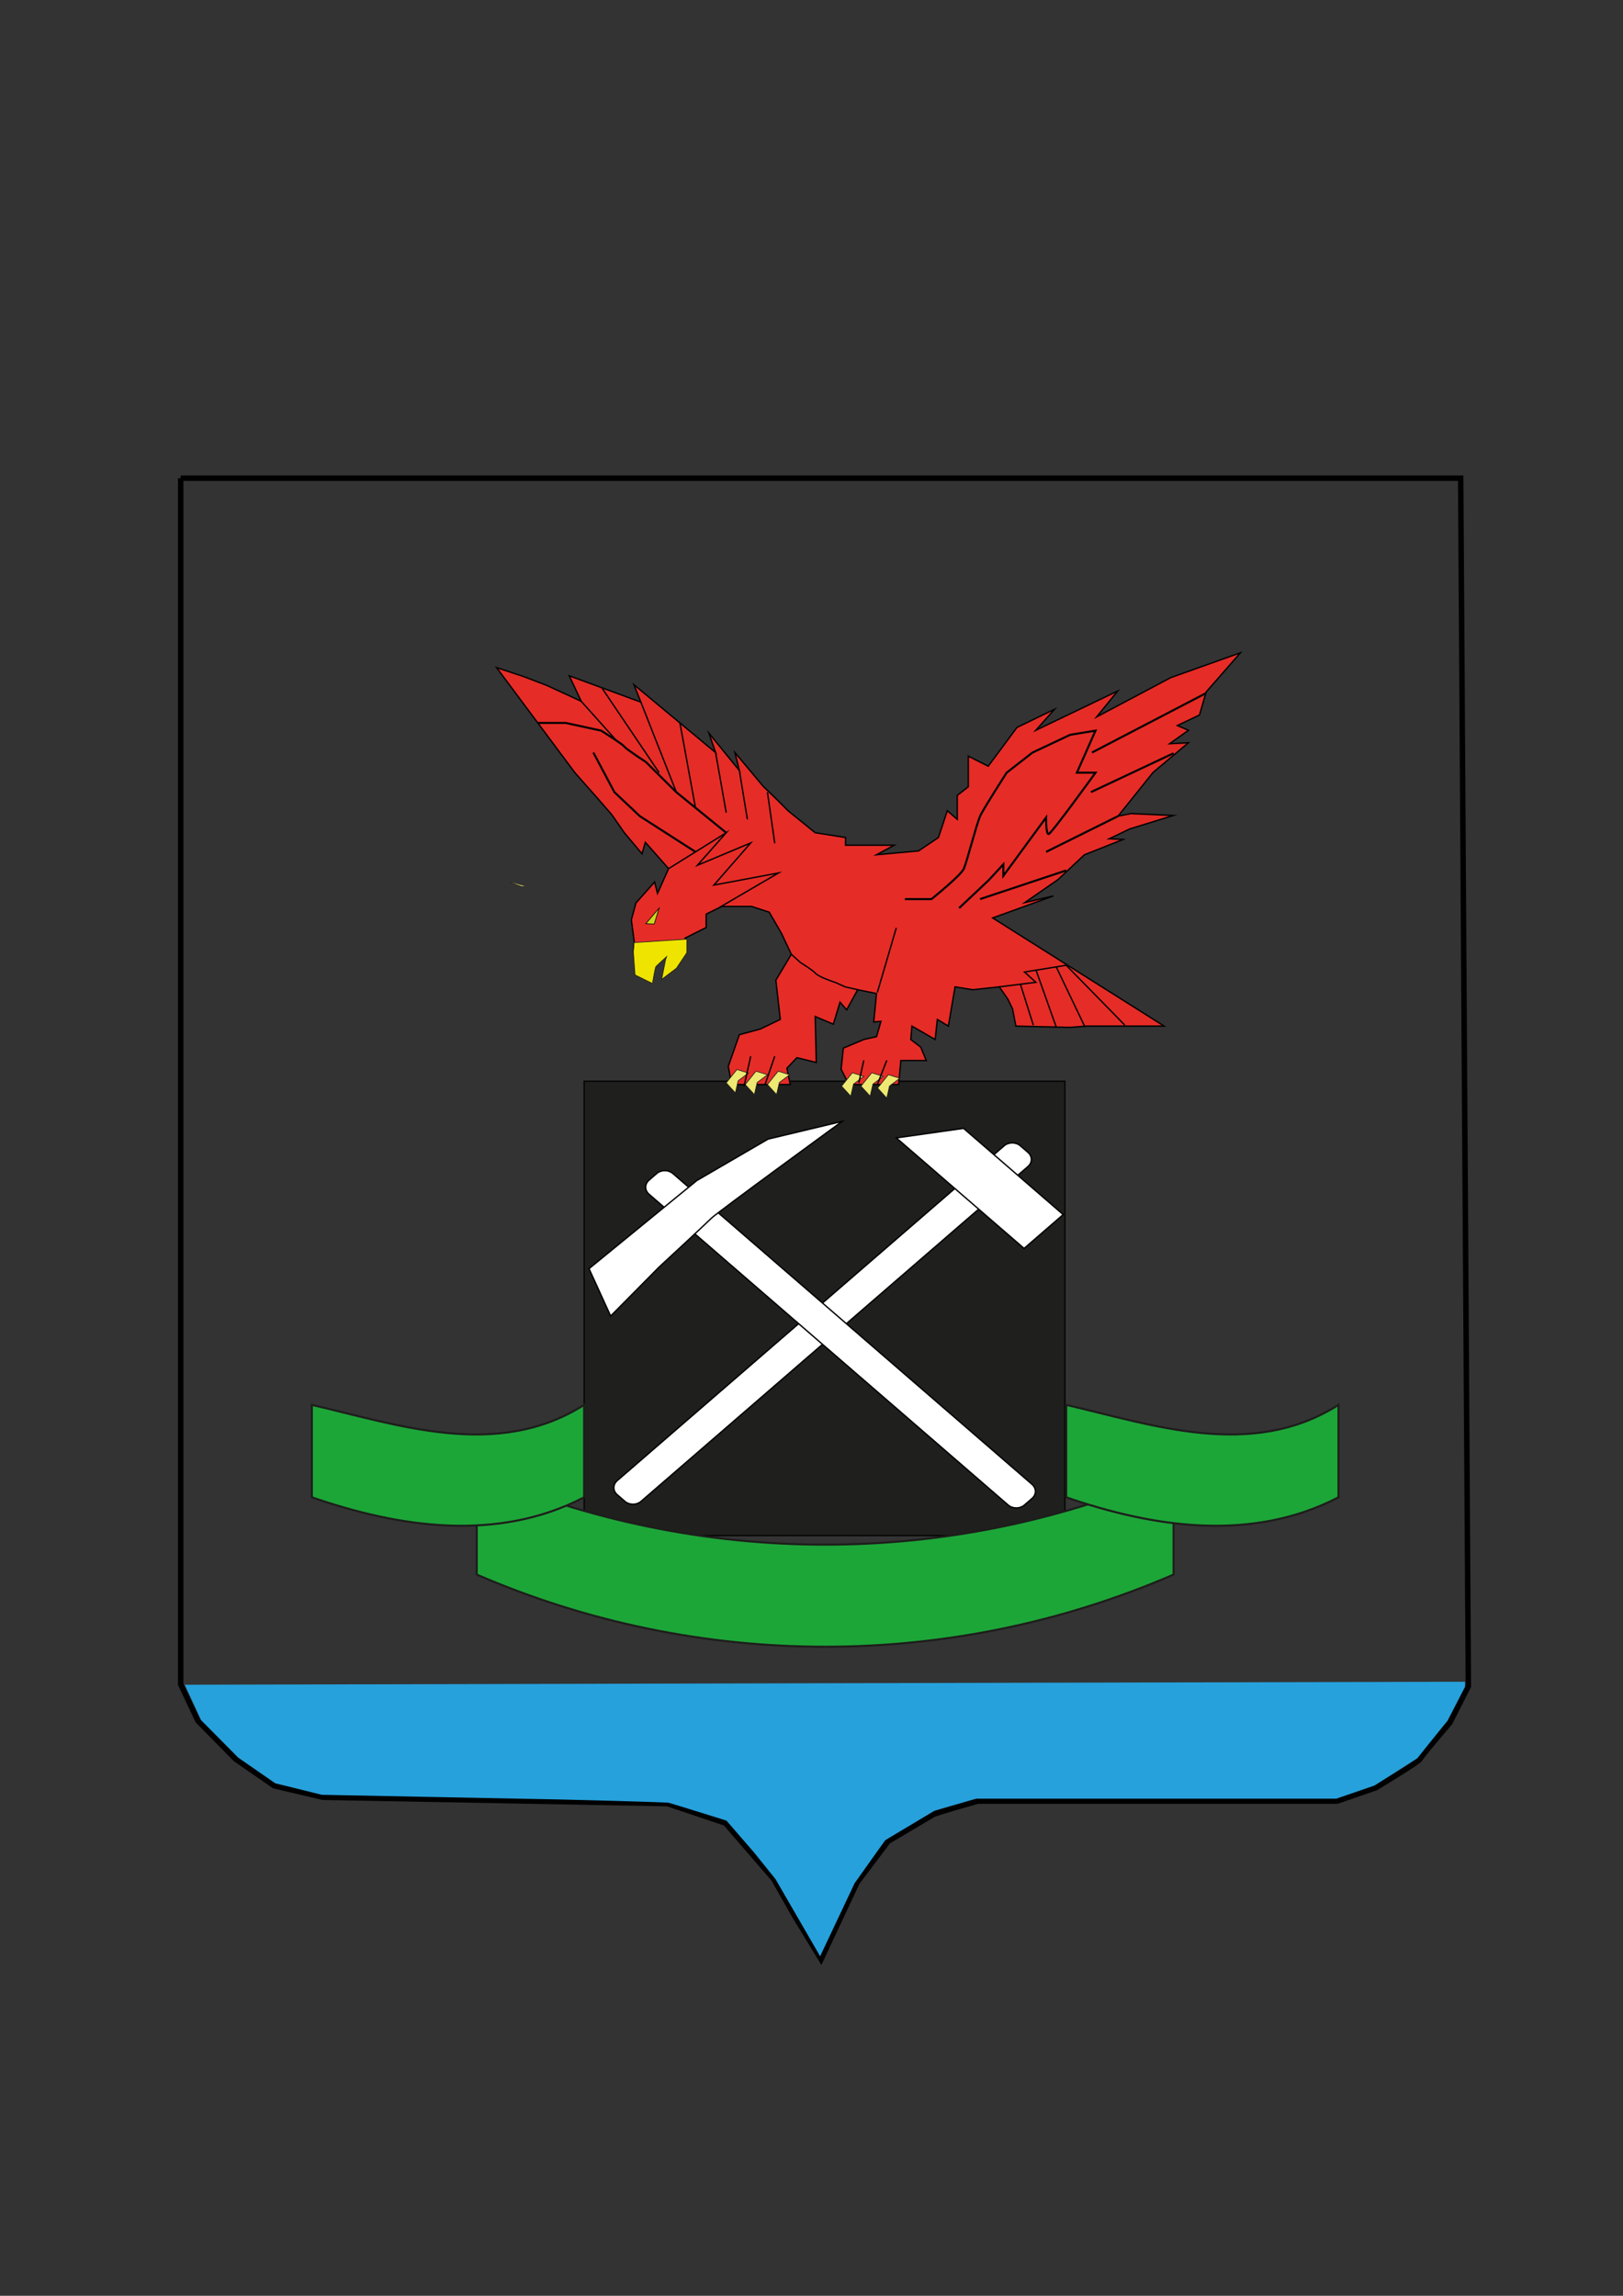 <?xml version="1.0" encoding="utf-8"?>
<!-- Generator: Adobe Illustrator 28.0.0, SVG Export Plug-In . SVG Version: 6.00 Build 0)  -->
<svg version="1.1" id="Слой_1" xmlns="http://www.w3.org/2000/svg" xmlns:xlink="http://www.w3.org/1999/xlink" x="0px" y="0px"
	 viewBox="0 0 595.28 841.89" style="enable-background:new 0 0 595.28 841.89;" xml:space="preserve">
<rect x="0" y="0" width="595.28" height="841.89" fill="#333333" stroke="none"/>
<style type="text/css">
	.st0{fill:#EEE972;stroke:#1D1D1B;stroke-width:0.25;stroke-miterlimit:10;}
	.st1{opacity:0.88;fill:#1D1D1B;stroke:#000000;stroke-width:0.5;stroke-miterlimit:10;}
	.st2{fill:#E62C27;stroke:#000000;stroke-width:0.5;stroke-miterlimit:10;}
	.st3{fill:#EFE400;stroke:#1D1D1B;stroke-width:0.25;stroke-miterlimit:10;}
	.st4{fill:#CDD61F;stroke:#000000;stroke-width:0.25;stroke-miterlimit:10;}
	.st5{fill:#CDD61F;stroke:#000000;stroke-width:0.5;stroke-miterlimit:10;}
	.st6{fill:none;stroke:#000000;stroke-width:0.5;stroke-miterlimit:10;}
	.st7{fill:#CDD61F;stroke:#000000;stroke-width:0.75;stroke-miterlimit:10;}
	.st8{fill:none;stroke:#000000;stroke-width:0.75;stroke-miterlimit:10;}
	.st9{fill:#FFFFFF;stroke:#000000;stroke-width:0.5;stroke-miterlimit:10;}
	.st10{fill:#1CA638;}
	.st11{fill:none;stroke:#1D1D1B;stroke-width:0.75;stroke-miterlimit:10;}
	.st12{fill:none;stroke:#000000;stroke-width:2;stroke-miterlimit:10;}
	.st13{fill:#26A1DC;stroke:#26A1DC;stroke-width:0.5;stroke-miterlimit:10;}
</style>
<path class="st0" d="M192.85,325.08h-1.62c0,0-3.45-1.23-4.06-1.58"/>
<g>
	<g>
		<rect x="214.25" y="396.49" class="st1" width="176.34" height="166.63"/>
		<polygon class="st2" points="182.13,244.82 191.97,248.07 200.45,251.31 213.17,257.16 208.79,247.82 235.06,257.48 232.52,251.1 
			262.46,275.97 260.02,268.86 271.18,282.56 269.56,275.97 279.97,288.41 284.84,293.09 289.03,297.3 299,305.37 310.13,307.13 
			310.13,309.94 327.98,309.94 321.48,313.45 336.9,312.04 344.2,307.13 347.45,297.3 351.1,300.46 351.1,291.68 355.16,288.52 
			355.16,277.29 362.46,280.98 373.01,266.76 386.8,260.09 379.9,267.81 409.92,253.42 402.22,262.9 429.4,248.5 454.96,239.38 
			442.38,253.77 439.95,262.19 431.83,266.06 435.89,267.81 428.99,272.73 435.89,272.38 422.91,283.26 410.06,299.29 
			414.79,298.35 430.34,299.05 414.39,303.97 406.81,307.6 411.95,307.83 397.75,313.45 388.02,322.57 375.85,331 386.39,328.54 
			364.08,336.62 426.96,376.28 413.17,376.28 407.49,376.28 398.57,376.28 392.48,376.75 385.07,376.58 372.6,376.28 371.38,369.96 
			369.63,366.34 366.52,361.89 356.78,362.94 350.29,361.89 347.85,376.28 343.8,373.83 342.99,381.2 334.47,376.28 334.06,381.2 
			337.71,384.01 339.74,388.92 334.47,388.92 330.41,388.92 329.6,397.7 311.34,397.7 308.5,392.08 309.31,384.36 316.82,381.2 
			321.48,380.14 323.11,374.53 320.47,374.79 321.48,364.35 314.59,362.94 310.53,370.32 308.1,367.51 305.66,375.58 299,372.77 
			299.4,389.62 292.28,387.87 288.62,391.73 289.84,397.7 280.61,397.7 268.34,397.7 267.12,391.03 271.18,379.44 278.89,377.34 
			286.19,373.83 284.57,359.43 290.25,349.96 286.6,342.23 282.13,334.51 275.64,332.4 264.69,332.4 259.01,335.21 259.01,340.13 
			251.3,343.99 251.3,349.25 249.07,352.8 248.19,354.28 243.47,358.15 244.81,352.06 246.36,348.14 239.94,354.17 238.83,359.7 
			233.11,354.28 232.3,349.19 232.62,345.38 231.57,337.32 233.25,331.13 240.09,323.45 241.16,327.61 245.22,318.54 236.7,308.88 
			235.48,313.1 228.99,305.37 224.42,298.79 218.85,292.38 210.87,283.37 		"/>
		<polygon class="st0" points="269.72,400.78 266.36,397.09 270.3,392.2 274.5,393.5 270.73,396.33 		"/>
		<polygon class="st0" points="276.7,401.4 273.34,397.72 277.28,392.82 281.48,394.12 277.71,396.96 		"/>
		<polygon class="st0" points="284.84,401.4 281.48,397.72 285.42,392.82 289.62,394.12 285.85,396.96 		"/>
		<polygon class="st0" points="312.04,401.98 308.68,398.3 312.62,393.41 316.82,394.71 313.05,397.54 		"/>
		<polygon class="st0" points="319.16,401.98 315.8,398.3 319.74,393.41 323.94,394.71 320.17,397.54 		"/>
		<polygon class="st0" points="325.25,402.69 321.89,399 325.83,394.11 330.03,395.41 326.26,398.24 		"/>
		<path class="st3" d="M239.31,360.66l-6.39-3.15l-0.62-8.32l0.29-3.53l19.33-1.26v4.96l-3.8,5.68l-5.44,4.12l1.45-7.31l0.38-1.05
			c0,0-3.73,3.38-3.93,3.62C240.3,354.75,239.31,360.66,239.31,360.66z"/>
		<polygon class="st4" points="239.95,338.87 241.75,333.01 241.75,333.01 236.87,338.74 		"/>
		<path class="st5" d="M321.79,363.95c0.25-0.88,6.95-23.7,6.95-23.7"/>
		<polyline class="st6" points="366.52,361.89 379.93,360.22 375.77,356.45 391.49,353.9 		"/>
		<line class="st6" x1="379" y1="375.93" x2="374.27" y2="360.93"/>
		<line class="st2" x1="379.99" y1="355.77" x2="387.4" y2="376.63"/>
		<line class="st2" x1="387.4" y1="354.57" x2="397.95" y2="376.63"/>
		<line class="st2" x1="412.56" y1="375.93" x2="391.06" y2="353.97"/>
		<path class="st2" d="M290.25,349.96l3.38,3.04c0,0,4.34,2.66,5.41,3.86c1.35,1.52,7.3,3.39,7.3,3.39l3.65,1.64l4.6,1.05"/>
		<line class="st2" x1="272.9" y1="398.4" x2="275.34" y2="387.34"/>
		<line class="st2" x1="284.16" y1="387.34" x2="280.61" y2="397.7"/>
		<line class="st2" x1="314.99" y1="397.11" x2="316.82" y2="388.83"/>
		<line class="st2" x1="321.79" y1="397.7" x2="325.26" y2="388.83"/>
		<polyline class="st2" points="245.22,318.54 266.36,305.37 255.79,317.31 275.34,309.12 261.85,324.56 285.55,320.12 
			263.46,333.01 		"/>
		<line class="st7" x1="442.24" y1="254.24" x2="400.49" y2="275.97"/>
		<line class="st7" x1="430.45" y1="276.22" x2="400.13" y2="290.48"/>
		<line class="st7" x1="410.06" y1="299.29" x2="383.69" y2="312.39"/>
		<line class="st7" x1="391.06" y1="319.19" x2="359.48" y2="329.71"/>
		<path class="st8" d="M351.78,333.01l10.82-10.2l5.41-5.85v4.21l15.69-21.41c0,0-0.14,6.32,0.94,6.08
			c1.08-0.23,17.17-22.49,17.17-22.49h-6.83l6.83-15.42l-9.26,1.52l-13.86,6.52l-9.47,7.38c0,0-8.59,13.33-9.74,15.94
			c-1.36,3.09-4.81,16.6-5.95,19.25c-1.08,2.51-11.9,11.17-11.9,11.17h-9.74"/>
		<path class="st8" d="M197.25,265.11h10.23l12.98,2.82c0,0,7.71,4.8,8.52,5.85c0.81,1.05,7.88,5.62,7.88,5.62l11.18,11.09
			l18.31,14.89"/>
		<polyline class="st8" points="217.63,275.97 225.34,290.48 234.67,299.29 255.08,312.39 		"/>
		<line class="st2" x1="213.17" y1="257.16" x2="226.09" y2="271.57"/>
		<path class="st2" d="M235.06,257.48"/>
		<line class="st2" x1="220.72" y1="252.21" x2="241.75" y2="283.35"/>
		<line class="st2" x1="235.06" y1="257.48" x2="248.06" y2="290.48"/>
		<line class="st2" x1="249.38" y1="265.11" x2="255.08" y2="296.2"/>
		<line class="st2" x1="262.46" y1="275.97" x2="266.36" y2="298"/>
		<line class="st2" x1="271.18" y1="282.56" x2="274.12" y2="300.47"/>
		<line class="st2" x1="281.48" y1="290.48" x2="284.16" y2="309.23"/>
	</g>
	<path class="st9" d="M235.13,550.55l141.92-122.8c1.64-1.42,1.64-3.72,0-5.14l-2.81-2.43c-1.64-1.42-4.3-1.42-5.94,0l-141.92,122.8
		c-1.64,1.42-1.64,3.72,0,5.14l2.81,2.43C230.83,551.97,233.49,551.97,235.13,550.55z"/>
	<path class="st9" d="M378.53,544.34L246.8,430.35c-1.64-1.42-4.3-1.42-5.94,0l-2.81,2.43c-1.64,1.42-1.64,3.72,0,5.14
		l131.73,113.99c1.64,1.42,4.3,1.42,5.94,0l2.81-2.43C380.17,548.06,380.17,545.76,378.53,544.34z"/>
	<polygon class="st9" points="328.76,417.28 375.61,457.81 389.95,445.4 353.41,413.78 	"/>
	<path class="st9" d="M216.04,465.23l7.93,17.38l17.73-17.93c0,0,17.25-15.96,19.21-17.94c1.96-1.99,47.97-35.52,47.97-35.52
		l-27.17,6.5l-26.15,15.21L216.04,465.23z"/>
	<g>
		<path class="st10" d="M174.86,577.41c81.54,35.29,174.04,35.29,255.58,0c0-12.48,0-24.96,0-37.44
			c-81.54,35.29-174.04,35.29-255.58,0C174.86,552.45,174.86,564.93,174.86,577.41z"/>
		<path class="st11" d="M174.86,577.41c81.54,35.29,174.04,35.29,255.58,0c0-12.48,0-24.96,0-37.44
			c-81.54,35.29-174.04,35.29-255.58,0C174.86,552.45,174.86,564.93,174.86,577.41z"/>
	</g>
	<g>
		<path class="st10" d="M391.06,515.18c31.86,7.38,68.01,20.2,99.87,0c0,11.3,0,22.59,0,33.89c-31.86,16.56-68.01,11.02-99.87,0
			C391.06,537.78,391.06,526.48,391.06,515.18z"/>
		<path class="st11" d="M391.06,515.18c31.86,7.38,68.01,20.2,99.87,0c0,11.3,0,22.59,0,33.89c-31.86,16.56-68.01,11.02-99.87,0
			C391.06,537.78,391.06,526.48,391.06,515.18z"/>
	</g>
	<g>
		<path class="st10" d="M114.38,515.18c31.86,7.38,68.01,20.2,99.87,0c0,11.3,0,22.59,0,33.89c-31.86,16.56-68.01,11.02-99.87,0
			C114.38,537.78,114.38,526.48,114.38,515.18z"/>
		<path class="st11" d="M114.38,515.18c31.86,7.38,68.01,20.2,99.87,0c0,11.3,0,22.59,0,33.89c-31.86,16.56-68.01,11.02-99.87,0
			C114.38,537.78,114.38,526.48,114.38,515.18z"/>
	</g>
	<path class="st12" d="M66.27,175.36h469.48l2.81,443.01l-6.76,13.34c0,0-10.55,12.29-10.95,13.34
		c-0.41,1.05-16.23,10.53-16.23,10.53l-14.2,4.91H358.57c0,0-15.01,4.21-16.23,4.91s-16.63,9.83-16.63,9.83l-11.36,15.09
		l-13.2,28.14l-9.55-15.63l-7.84-13.81l-17.68-20.47l-21.26-7.15l-126.41-2.33l-17.85-4.21l-14.2-9.83l-13.79-14.04l-6.29-13.34
		V175.36z"/>
	<path class="st13" d="M68.15,618.06l468.92-1.1v1.58l-6.39,12.29l-11.02,13.75l-15.62,9.95l-13.93,4.8H365.43H358l-15.34,4.42
		l-18.2,10.91l-11.22,15.8l-12.46,26.38l-16.14-27.9l-7.91-9.83l-10.14-11.7c0,0-19.87-6.2-21.23-6.55
		c-1.17-0.3-40.03-1.23-40.03-1.23l-87.26-1.71l-17-4.22l-13.44-9.3l-13.64-13.73L68.15,618.06z"/>
</g>
</svg>
